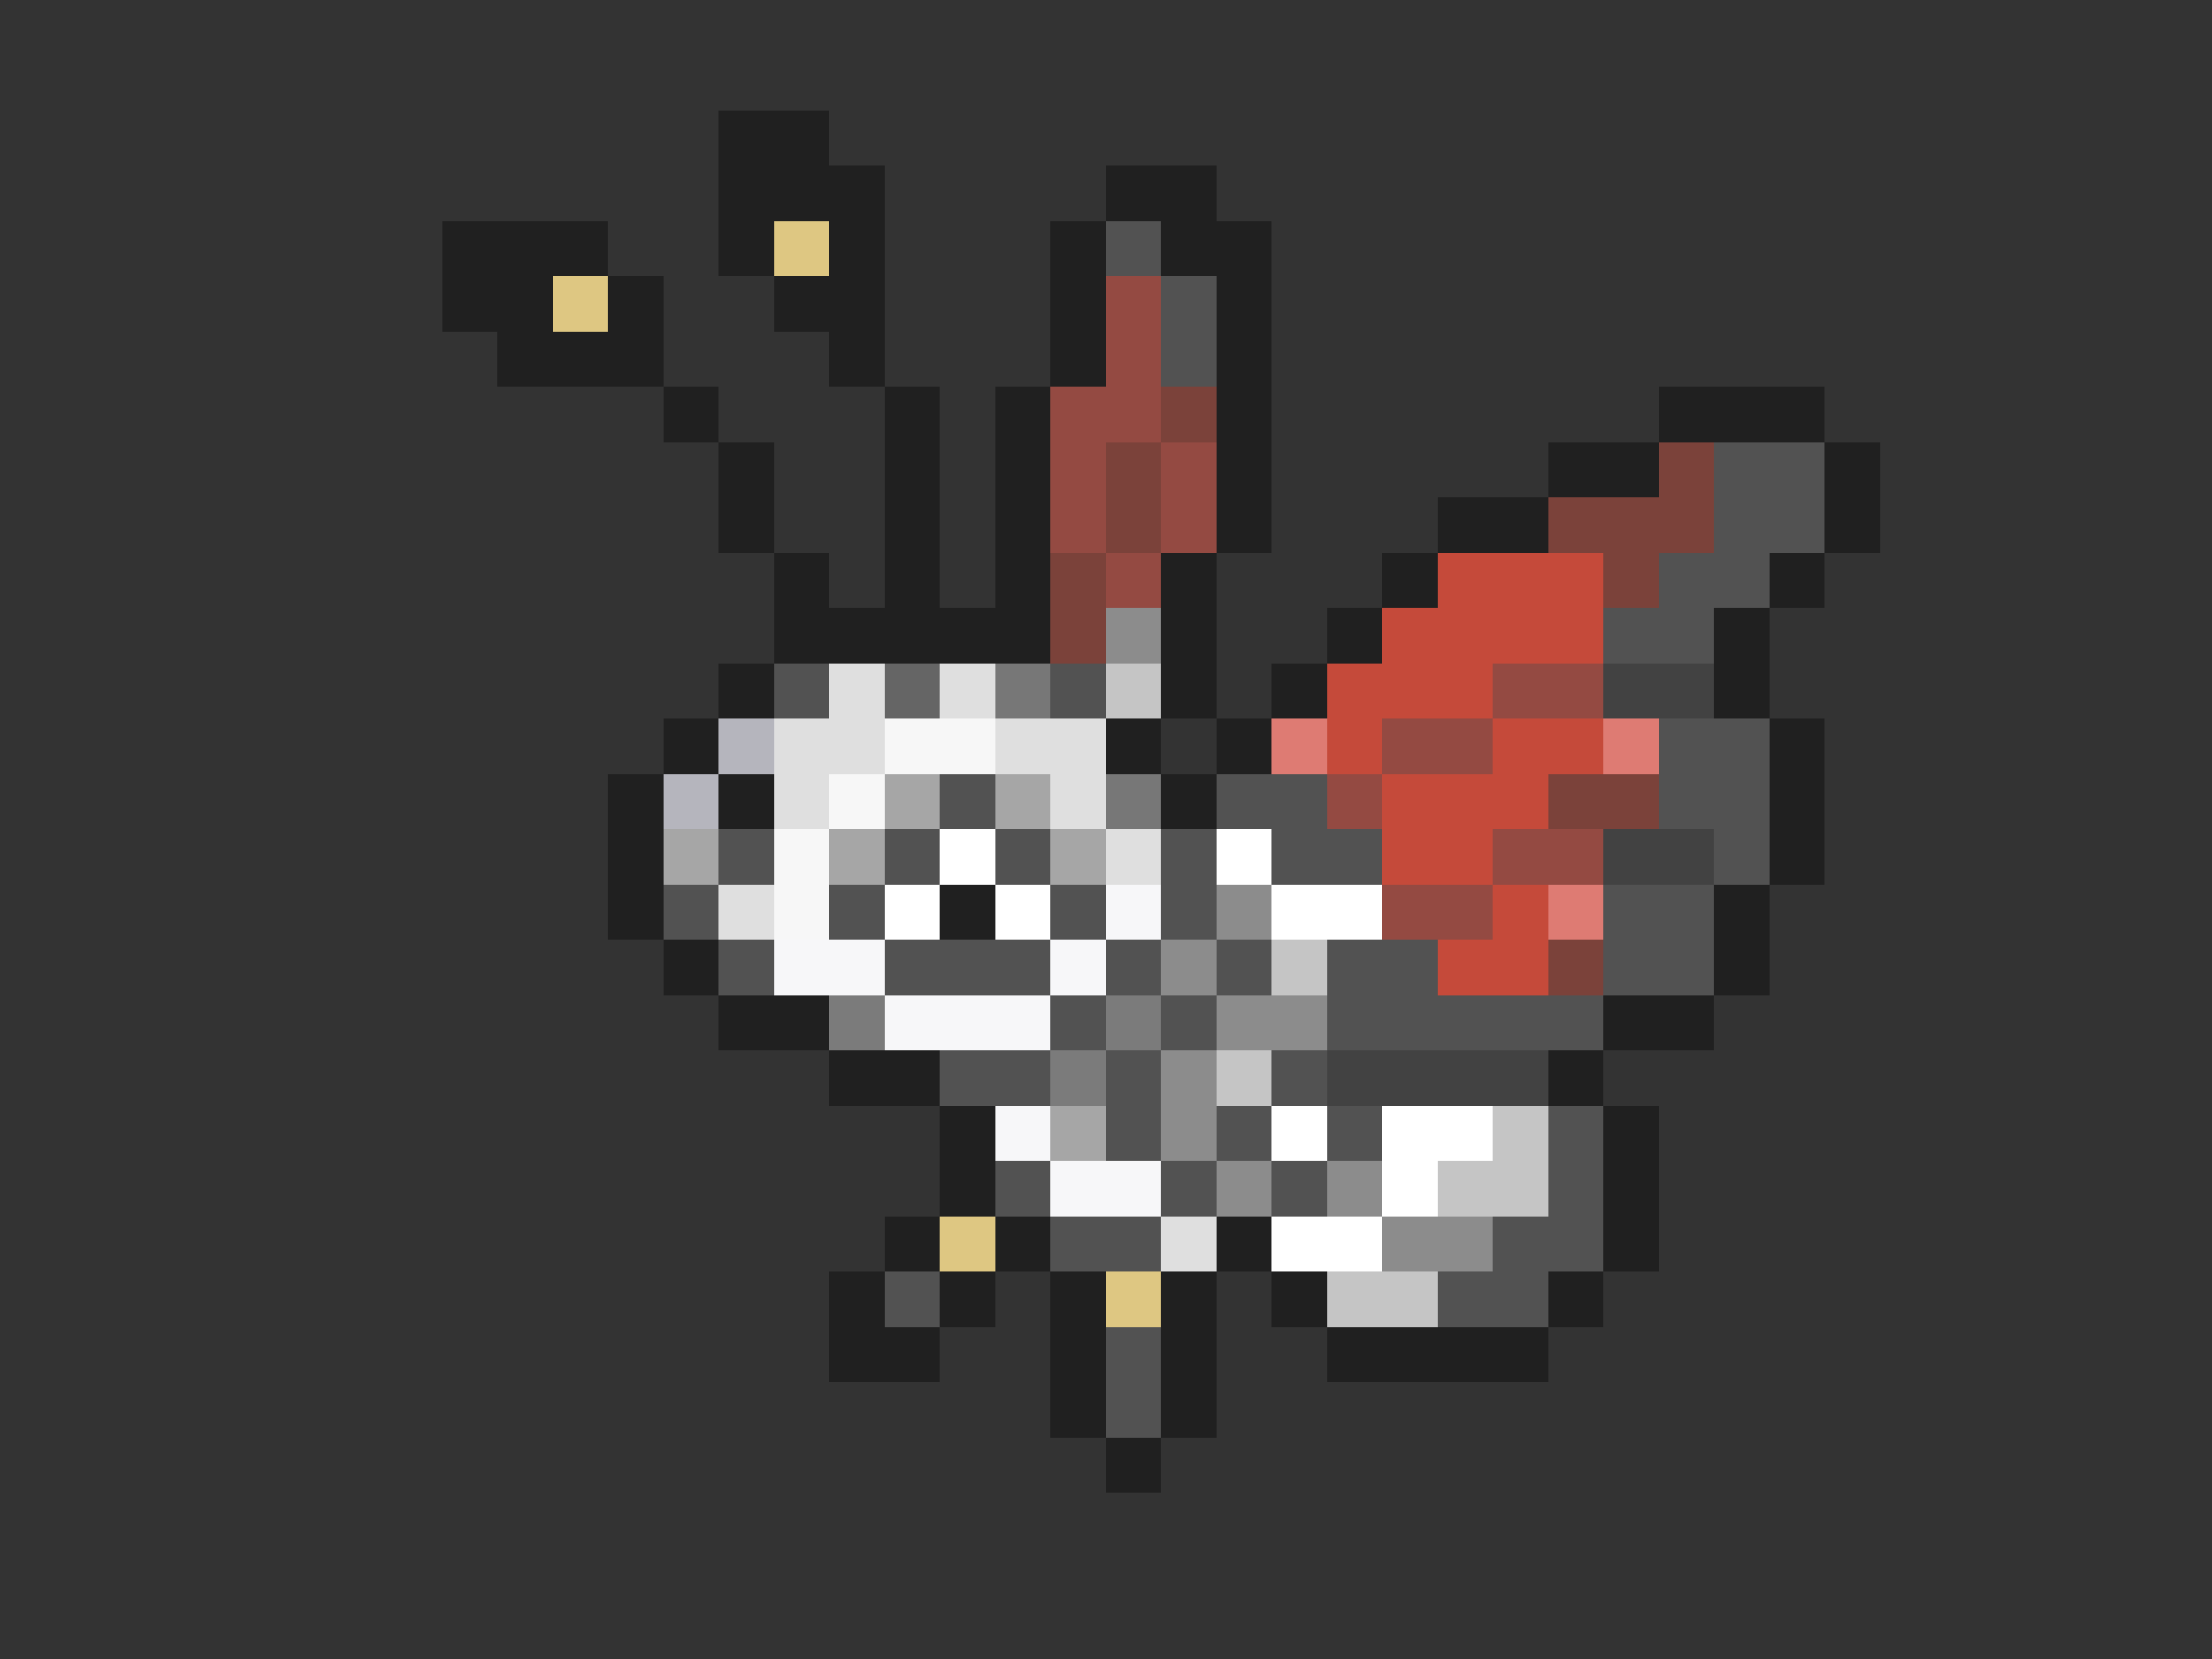<svg xmlns="http://www.w3.org/2000/svg" viewBox="0 -0.5 40 30" shape-rendering="crispEdges">
<rect x="0" y="-0.5" width="40" height="30" fill="#333333" stroke="none"/>
<path stroke="#202020" d="M13 2h2M13 3h3M20 3h2M8 4h3M13 4h1M15 4h1M19 4h1M21 4h2M8 5h2M11 5h1M14 5h2M19 5h1M22 5h1M9 6h3M15 6h1M19 6h1M22 6h1M12 7h1M16 7h1M18 7h1M22 7h1M30 7h3M13 8h1M16 8h1M18 8h1M22 8h1M28 8h2M33 8h1M13 9h1M16 9h1M18 9h1M22 9h1M26 9h2M33 9h1M14 10h1M16 10h1M18 10h1M21 10h1M25 10h1M32 10h1M14 11h5M21 11h1M24 11h1M31 11h1M13 12h1M21 12h1M23 12h1M31 12h1M12 13h1M20 13h1M22 13h1M32 13h1M11 14h1M13 14h1M21 14h1M32 14h1M11 15h1M32 15h1M11 16h1M17 16h1M31 16h1M12 17h1M31 17h1M13 18h2M29 18h2M15 19h2M28 19h1M17 20h1M29 20h1M17 21h1M29 21h1M16 22h1M18 22h1M22 22h1M29 22h1M15 23h1M17 23h1M19 23h1M21 23h1M23 23h1M28 23h1M15 24h2M19 24h1M21 24h1M24 24h4M19 25h1M21 25h1M20 26h1" />
<path stroke="#dec782" d="M14 4h1M10 5h1M17 22h1M20 23h1" />
<path stroke="#525252" d="M20 4h1M21 5h1M21 6h1M31 8h2M31 9h2M30 10h2M29 11h2M14 12h1M19 12h1M30 13h2M17 14h1M22 14h2M30 14h2M13 15h1M16 15h1M18 15h1M21 15h1M23 15h2M31 15h1M12 16h1M15 16h1M19 16h1M21 16h1M29 16h2M13 17h1M16 17h3M20 17h1M22 17h1M24 17h2M29 17h2M19 18h1M21 18h1M24 18h5M17 19h2M20 19h1M23 19h1M20 20h1M22 20h1M24 20h1M28 20h1M18 21h1M21 21h1M23 21h1M28 21h1M19 22h2M27 22h2M16 23h1M26 23h2M20 24h1M20 25h1" />
<path stroke="#944a42" d="M20 5h1M20 6h1M19 7h2M19 8h1M21 8h1M19 9h1M21 9h1M20 10h1M27 12h2M25 13h2M24 14h1M27 15h2M25 16h2" />
<path stroke="#7b423a" d="M21 7h1M20 8h1M30 8h1M20 9h1M28 9h3M19 10h1M29 10h1M19 11h1M28 14h2M28 17h1" />
<path stroke="#c54a3a" d="M26 10h3M25 11h4M24 12h3M24 13h1M27 13h2M25 14h3M25 15h2M27 16h1M26 17h2" />
<path stroke="#8c8c8c" d="M20 11h1M22 16h1M21 17h1M22 18h2M21 19h1M21 20h1M22 21h1M24 21h1M25 22h2" />
<path stroke="#dfdfdf" d="M15 12h1M17 12h1M14 13h2M18 13h2M14 14h1M19 14h1M20 15h1M13 16h1M21 22h1" />
<path stroke="#656565" d="M16 12h1" />
<path stroke="#777777" d="M18 12h1M20 14h1" />
<path stroke="#c5c5c5" d="M20 12h1M23 17h1M22 19h1M27 20h1M26 21h2M24 23h2" />
<path stroke="#424242" d="M29 12h2M29 15h2M24 19h4" />
<path stroke="#b5b5bd" d="M13 13h1M12 14h1" />
<path stroke="#f7f7f7" d="M16 13h2M15 14h1M14 15h1M14 16h1" />
<path stroke="#de7b73" d="M23 13h1M29 13h1M28 16h1" />
<path stroke="#a6a6a6" d="M16 14h1M18 14h1M12 15h1M15 15h1M19 15h1M19 20h1" />
<path stroke="#ffffff" d="M17 15h1M22 15h1M16 16h1M18 16h1M23 16h2M23 20h1M25 20h2M25 21h1M23 22h2" />
<path stroke="#f7f7f9" d="M20 16h1M14 17h2M19 17h1M16 18h3M18 20h1M19 21h2" />
<path stroke="#7b7b7b" d="M15 18h1M20 18h1M19 19h1" />
</svg>